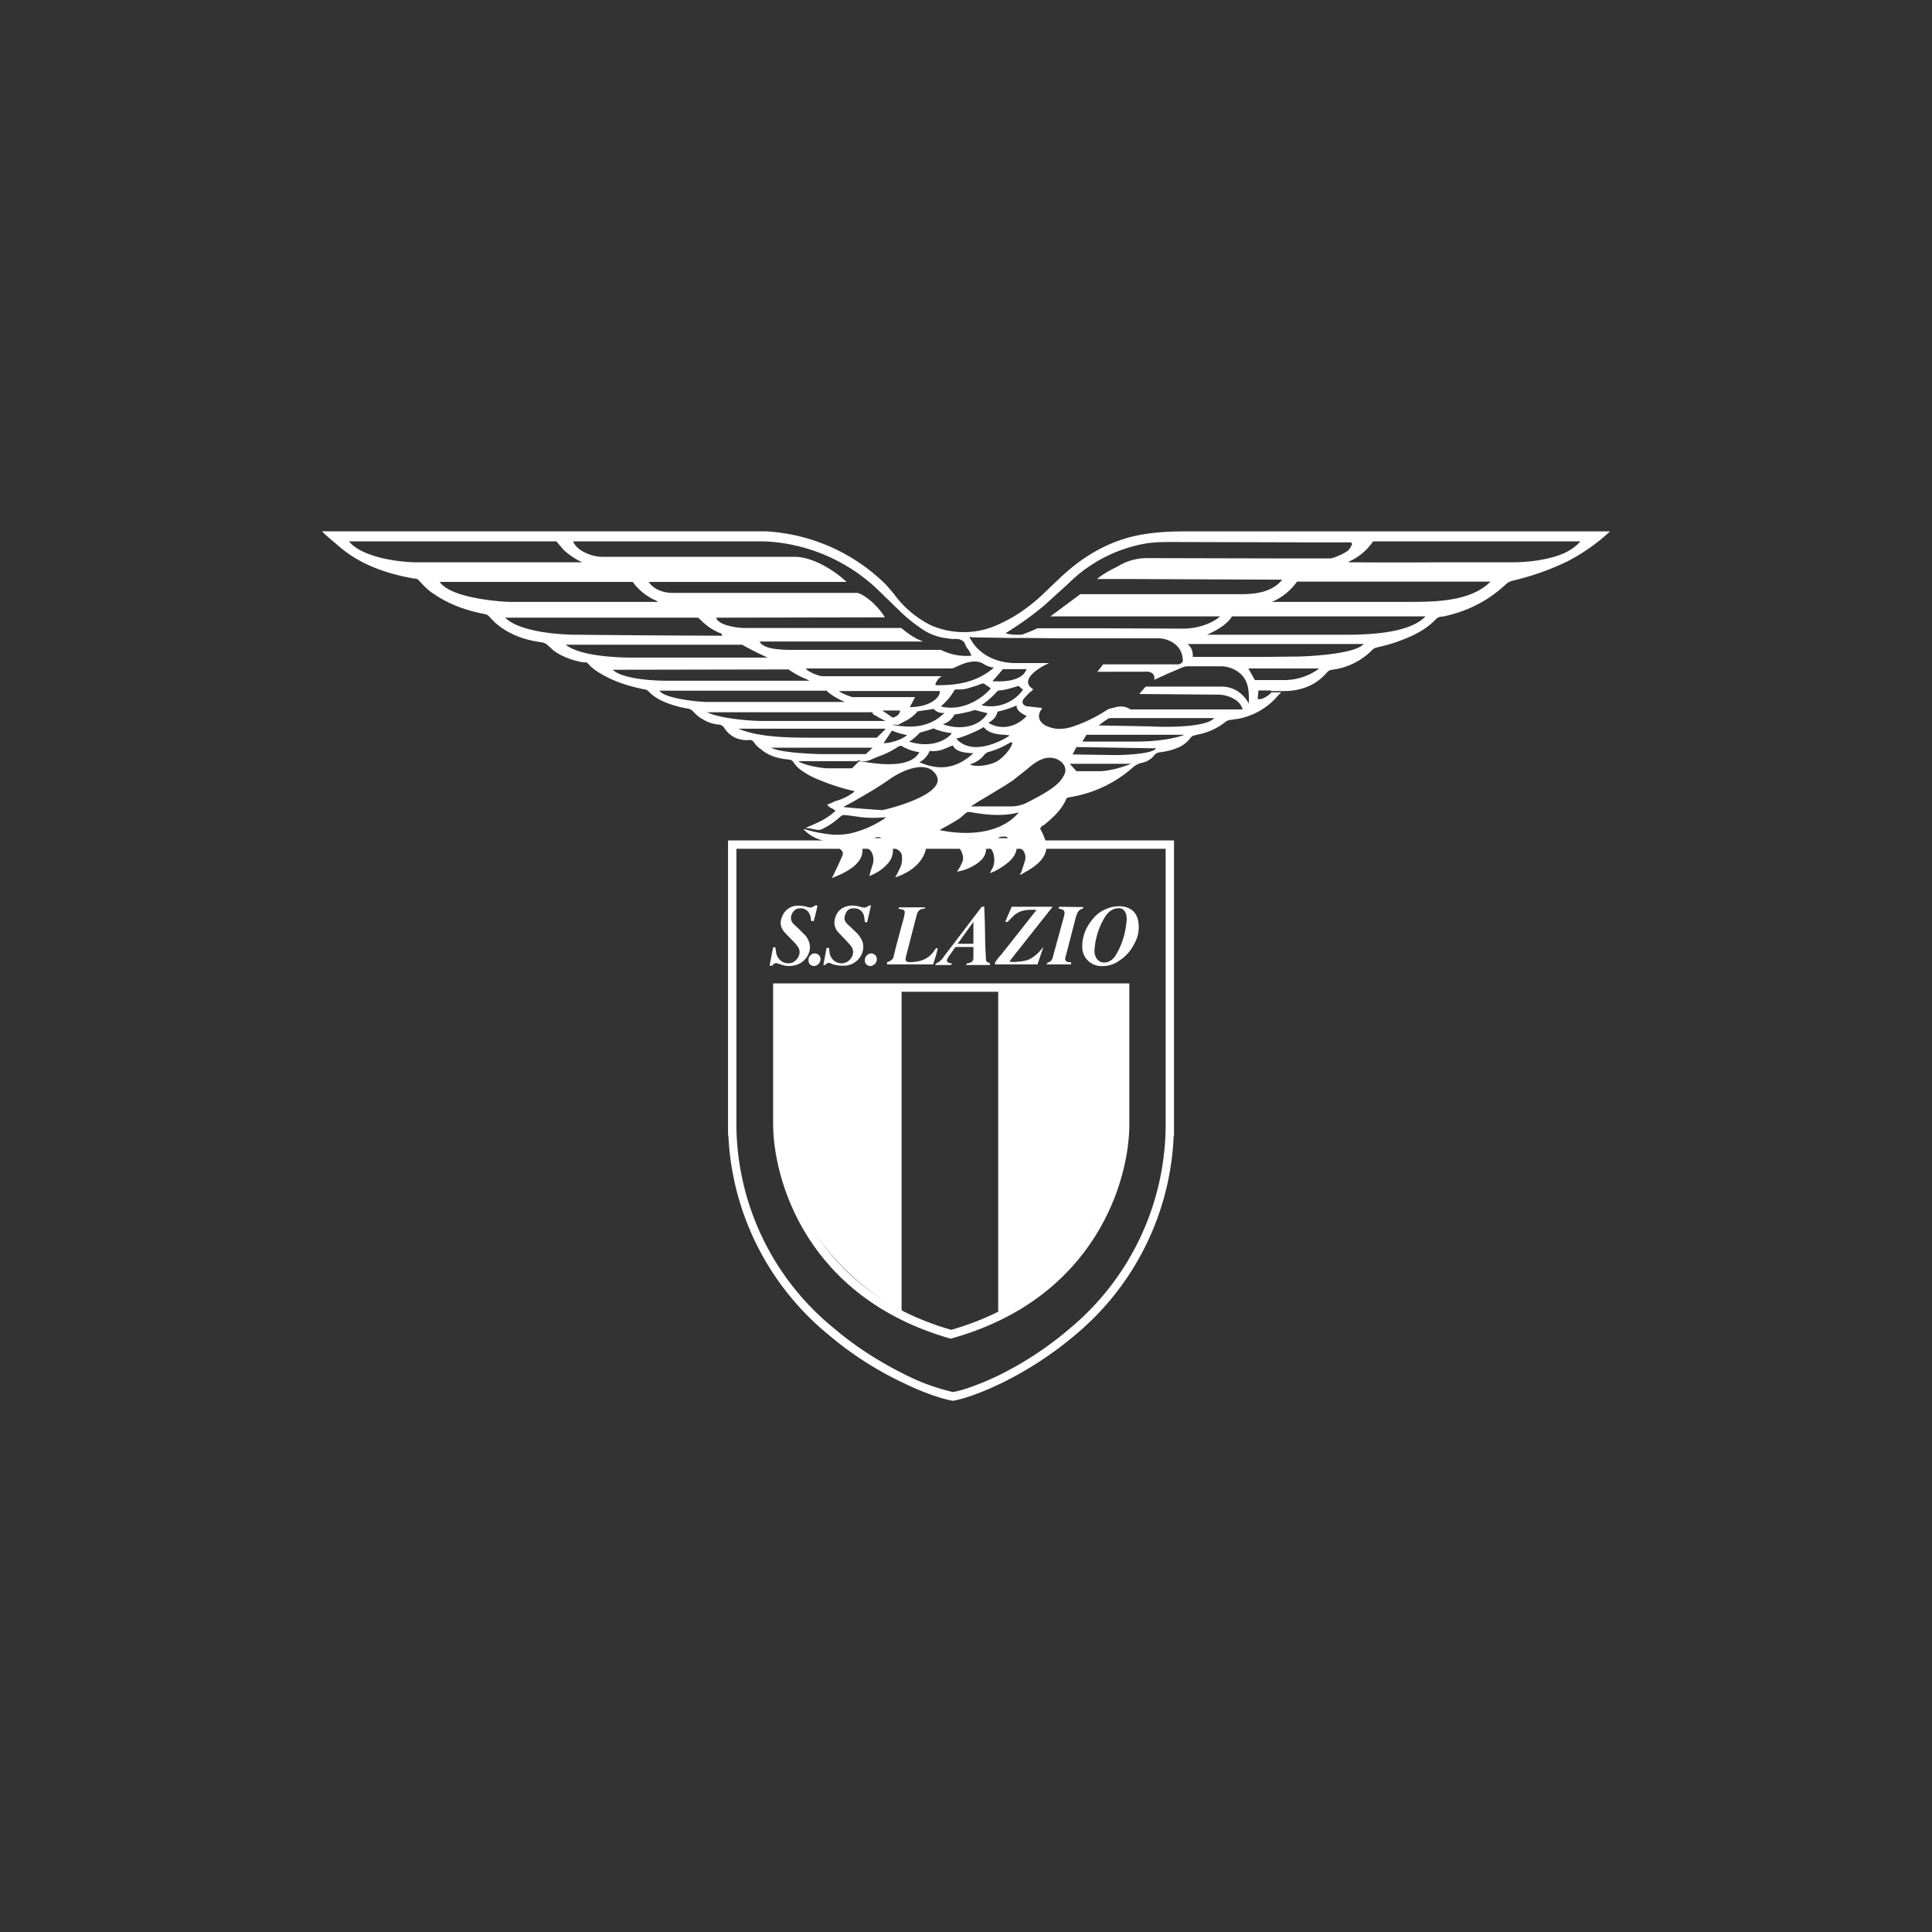 <svg xmlns="http://www.w3.org/2000/svg" width="24" height="24" fill="none" viewBox="0 0 24 24">
    <rect x="0" y="0" width="24" height="24" fill="#333333" stroke="none"/>
    <path fill="#fff" d="M9.04 10.44h5.544v3.668h-.004a3.4 3.4 0 0 1-1.224 2.476c-.32.271-.648.468-.92.6s-.492.2-.592.216h-.012c-.1-.016-.32-.08-.6-.216a4.2 4.2 0 0 1-.936-.6 3.4 3.4 0 0 1-1.248-2.48h-.004V10.44zm.108 3.48a3.28 3.28 0 0 0 1.216 2.584c.316.268.64.455.912.588q.268.132.56.2c.092-.012.296-.077.556-.2a4.2 4.2 0 0 0 .896-.588 3.3 3.3 0 0 0 1.192-2.584v-3.376H9.148z"/>
    <path fill="#fff" d="M14.144 11.48a.4.4 0 0 1-.056.248.5.5 0 0 1-.176.2.36.36 0 0 1-.248.072.236.236 0 0 1-.22-.24c0-.144.056-.264.152-.368.152-.172.532-.216.548.092zm-.548.328c0 .176.18.2.268.052.08-.136.12-.28.132-.432.004-.056-.016-.136-.08-.144-.092-.012-.16.052-.2.124a.9.9 0 0 0-.12.4m-.716-.504c-.12-.008-.216 0-.296.08l-.056.056c-.008.008-.016.02-.04.008l.08-.184h.508l-.5.632-.036.048c.048.012.088.004.124 0a.4.4 0 0 0 .116-.024.4.4 0 0 0 .1-.068c.028-.02.048-.056.08-.084l-.072.212h-.524c-.012-.016 0-.028.008-.04q.028-.042.068-.084l.404-.512.032-.04zm-3.32.692.044-.228h.028l.008.052c.008.1.1.168.196.14.064-.02.128-.116.08-.192a.4.4 0 0 0-.048-.06l-.108-.112c-.056-.056-.08-.12-.048-.2a.21.21 0 0 1 .172-.144q.06-.005.12.008l.048.012c.024.008.052-.008.072-.024h.032l-.02.088-.028.108-.032-.004-.004-.036c-.012-.072-.056-.124-.136-.12-.048 0-.08.028-.1.072-.016.04-.016.08.02.12l.068.064.08.08c.12.144.032.304-.084.356a.3.3 0 0 1-.2.012l-.06-.02q-.037-.013-.068.028h-.036zm2.532-.232h-.2c-.02 0-.032.004-.04.024l-.068.096-.016.028c-.012.028-.004.04.028.052l.032.004-.016.02h-.2l.024-.024a.2.2 0 0 0 .088-.08l.472-.62h.032v.04c.008.152.008.308.012.46l.008.144c0 .04.008.04.048.056v.024H12l.012-.02.024-.004c.04-.012.056-.028.056-.068zm-.196-.04h.196v-.272zm-1.076-.476-.048.208h-.028l-.008-.064c-.012-.072-.064-.112-.136-.108a.095.095 0 0 0-.096.068c-.02.04-.02.084.016.12l.1.096q.049.041.08.1a.2.2 0 0 1 .012.164.24.24 0 0 1-.224.164.4.4 0 0 1-.16-.024c-.028-.016-.052-.016-.076.016h-.024l.04-.212h.032l.004.052c.012.096.1.16.192.132.072-.02.136-.12.08-.2-.02-.032-.048-.056-.072-.084l-.088-.092a.18.18 0 0 1-.036-.196c.028-.08.084-.12.168-.136a.3.3 0 0 1 .12.008l.048.012c.024.008.056-.004.08-.024zm.828.532c-.012.068-.036.132-.056.2h-.572v-.028c.04-.012.072-.032.08-.068.04-.168.088-.336.132-.5l.004-.028c.008-.04 0-.052-.04-.06l-.032-.008v-.016h.328q.002.008-.008.016h-.008c-.06.004-.08.04-.092.092l-.128.496-.004.02c-.008.036 0 .052.04.056.124 0 .236-.028.312-.14l.016-.024.02-.012zm1.352.2.016-.024c.04-.008.056-.036.064-.072l.14-.512.004-.024c0-.032-.008-.044-.036-.052l-.04-.012.012-.02.3.004-.012.02c-.048.012-.064.048-.08.092l-.124.48-.012.04c0 .032.008.044.04.052h.032v.028z"/>
    <path fill="#fff" d="M10.108 12a.07.07 0 0 1-.05-.025.07.07 0 0 1-.014-.055c0-.04.04-.08.08-.076a.07.07 0 0 1 .068.076c0 .04-.04.08-.08.08zm.636-.076c0-.04.036-.08.08-.08a.07.07 0 0 1 .068.076c0 .04-.04.08-.08.08a.067.067 0 0 1-.068-.076m.456.345H9.656v1.692c0 .567.38 1.696 1.544 2.327zm1.2 4.132c1.112-.64 1.58-1.88 1.576-2.44v-1.692H12.4z"/>
    <path fill="#fff" d="M9.604 12.216h4.425v1.744c.004.688-.409 2.16-2.2 2.664l-.013.004h-.012c-1.792-.512-2.2-1.98-2.2-2.668zm.104.104v1.64c0 .652.388 2.064 2.108 2.56 1.72-.496 2.112-1.908 2.108-2.56v-1.64zm1.088-1.912h-.6l.4.2.08-.128.32.132v-.12l.4.12v-.2h-.6zm1.604 0h-.604l.36.2.08-.128.36.132v-.12l.36.12v-.2H12.4z"/>
    <path fill="#fff" fill-rule="evenodd" d="m12.972 10.4-.028-.063-.008-.016-.004-.008q-.013-.014-.008-.02c0-.012.008-.02.032-.04h.008c.112-.092.22-.188.28-.324.004-.016.02-.024.036-.024l.064-.012a1.54 1.54 0 0 0 .72-.352.26.26 0 0 1 .116-.064.26.26 0 0 0 .16-.096.1.1 0 0 1 .068-.036.8.8 0 0 0 .212-.052.37.37 0 0 0 .172-.132.1.1 0 0 1 .04-.024l.048-.012a.8.8 0 0 0 .352-.164.1.1 0 0 1 .04-.016l.052-.008.06-.008a.86.86 0 0 0 .492-.288l.04-.04h-.124l-.008.012c-.04.036-.104.08-.16.072l.008-.108h.148l.016.008h.14c.232 0 .412-.072.552-.236a.1.1 0 0 1 .052-.028.85.85 0 0 0 .504-.244.1.1 0 0 1 .052-.032c.104-.024.212-.052.312-.092.16-.06.312-.136.432-.264a.1.1 0 0 1 .06-.028l.036-.004.068-.016q.408-.104.708-.388a.2.2 0 0 1 .08-.04q.354-.082.68-.24.29-.15.528-.372h-5.288c-.2 0-.396.012-.592.052-.32.068-.608.224-.856.44-.076.064-.144.132-.216.2l-.1.096c-.156.144-.32.264-.512.352a1.02 1.02 0 0 1-.868.028 1.26 1.26 0 0 1-.464-.392l-.096-.112A2.3 2.3 0 0 0 9.504 6.6H4l.048.048.108.092.024.02q.155.14.34.232c.2.1.416.16.632.196.028 0 .044.012.06.032.056.06.112.12.18.16.192.132.404.204.628.248q.035.005.052.028l.016.012.004.008.064.064c.168.144.364.212.58.24a.14.14 0 0 1 .064.032l.08.072c.112.08.236.12.364.144h.028c.016 0 .02 0 .052.036.052.056.116.092.18.128.16.088.328.136.5.172.02 0 .04.012.052.024.06.064.132.104.208.136q.143.058.292.08c.028.008.044.024.06.04.032.032.06.06.096.08.06.04.132.068.204.076.04 0 .064.016.084.048q.052.078.14.12c.056.02.112.032.168.024.028 0 .044.008.06.032q.034.049.08.08c.1.088.224.12.356.132q.035.004.052.032a.4.4 0 0 0 .096.1 1 1 0 0 0 .224.12q.204.085.42.136h.008l.012.008a.65.65 0 0 1-.24.12l-.06.028-.024.008-.016.008q.026.036.064.048l.04.028c-.132.12-.256.16-.372.212l.056.008.084.016c.024.004.04 0 .064-.008.08-.04.16-.092.228-.156.024-.02.044-.024.072-.016h.016l.176.024q.144.015.288 0h.012l-.012.012-.016.012q-.181.119-.392.172a.8.8 0 0 1-.308.012 1.6 1.6 0 0 1-.268-.056l-.012-.004H9.98a.5.5 0 0 0 .208.132c.06.016.312.104.28.184 0 .012-.008.024-.012.032q-.051.117-.108.232l-.016.028c.16-.06.44-.188.372-.408.028 0 .104.052.12.08a.2.2 0 0 1 .02.148l-.032.104-.012.048q.012.002.024-.008a.55.55 0 0 0 .2-.14.24.24 0 0 0 .068-.152v-.052c.016 0 .056.024.072.036q.041.031.04.08a.26.26 0 0 1-.024.14l-.04.08-.02.036c.212-.072.384-.208.396-.44l.264-.004c.108 0 .204.14.18.236a.6.6 0 0 1-.072.136.6.6 0 0 0 .248-.1c.056-.04.104-.088.112-.16l.008-.068c.104.048.112.2.076.28l-.024.04c0 .012-.008.02-.012.028a.8.8 0 0 0 .256-.16c.04-.04.084-.108.076-.172.012 0 .072.036.08.048.032.04.036.084.024.132l-.032.096-.012.04-.012.02c0 .004 0 .012-.008.016h.008c.12-.069.276-.148.316-.293a.25.25 0 0 0-.02-.171zm.66-2.055.072-.092h.932c.044-.008.064-.028.056-.072l-.008-.048c-.04-.14-.18-.2-.288-.204h-1.288l-.352-.004h-.22l-.452-.008h-.02l-.004-.004h-.016l.004.012.012.02c.116.204.344.296.572.292h.4c-.128.056-.384.216-.192.328h-.008l-.012.016-.024.016-.02.02-.056.06c-.032.04-.02.08.032.096l.18.02h.012l-.004.012-.004.008c-.064.096-.012.164.052.2.044.02.092.036.14.04a.5.5 0 0 0 .2-.028 1.8 1.8 0 0 0 .432-.212l.02-.008.096-.024a.22.22 0 0 1 .168.032h1.392a.2.2 0 0 0-.084-.116.4.4 0 0 0-.224-.068l-.976-.008.08-.092h.94c.248 0 .34.212.34.212.008-.156-.004-.288-.108-.376a.37.37 0 0 0-.24-.088h-.412a.2.2 0 0 0-.06.012l-.14.06-.068.028-.012.008-.02.008-.012.008h-.008l-.016.008-.076.036V8.42c0-.052-.048-.08-.104-.076zm-2.64-.676-2.096.004c.028.096.26.128.356.128h1.944c.124.104.2.14.252.16l.016.008H9.436c.048.104.304.104.412.104h1.84a.7.7 0 0 0 .38.072l-.016-.036-.024-.04a.2.2 0 0 1-.04-.072c-.028-.048-.068-.06-.116-.06h-.052l-.088-.012a.7.7 0 0 1-.292-.12 2 2 0 0 1-.256-.208l-.28-.272a2.18 2.18 0 0 0-1.408-.6H7.12c.044.12.236.192.36.192h2.392c.22 0 .488.164.644.312H8.06c.064.104.208.136.28.136h2.312c.112.032.268.18.34.304m2.056-.012.372-.276h2c.172 0 .384-.024.508-.18l-1.872-.008h-.428c.068-.06.16-.108.24-.148l.064-.036a.7.7 0 0 1 .32-.076l1.7.004h.58a.7.7 0 0 0 .212-.096.2.2 0 0 0 .04-.056q.03-.048-.024-.048h-.632l-1.548-.004c-.112 0-.22 0-.332.016a1.8 1.8 0 0 0-.976.5l-.3.272a4 4 0 0 1-.48.344c.048.02.12.02.172.02h.016c.032 0 .208-.08.208-.08h.824l.992.004c.148 0 .34-.052.452-.152zm-8.712-.932c.152.192.592.256.82.26h2.076a.9.9 0 0 1-.228-.152L7 6.829l-.068-.08-.02-.024zm12.412.26q.588.004 1.176 0h.86c.108 0 .212-.008.32-.024.192-.032.396-.084.528-.236h-2.576l-.016.024a.7.7 0 0 1-.276.224zm-11.288.24c.14.216.812.252.872.252h1.84a.1.1 0 0 0-.04-.024l-.004-.004h-.004a.7.7 0 0 1-.264-.22h-2.4zm13.052 0h-2.4a.73.73 0 0 1-.312.252h1.672c.344 0 .788 0 1.04-.248zm-.8.432h-2.408c-.06.104-.208.18-.284.216l-.028.012h1.728c.292 0 .792-.02.988-.228zm-11.436.016c.176.176.668.212.888.212h.02q.885.009 1.772.012h.016c-.004-.024-.02-.032-.032-.036h-.004a.7.7 0 0 1-.232-.16l-.032-.028zm.752.336c.176.144.656.16.816.16h1.692L9.5 8.153l-.032-.016c-.076-.036-.144-.068-.248-.128h-2.2zm5.036 2.008h.48a.44.44 0 0 0 .2-.04l.048-.024.12-.064c.092-.052.18-.104.252-.18a.4.4 0 0 0 .06-.092.12.12 0 0 0-.012-.12.2.2 0 0 0-.128-.08.25.25 0 0 0-.144.016c-.08.032-.14.088-.204.14l-.152.12c-.092.064-.192.12-.288.18-.08.048-.16.092-.232.144M7.612 8.32c.132.128.588.136.64.136h1.804l-.04-.02a1 1 0 0 1-.22-.12zm2.864 1.704c.064.012.484.04.484.04.188-.04.808-.22.668-.44-.12-.192-.424-.048-.56.044-.152.108-.312.2-.472.292zM16.94 8h-2.188c.08.064.064.16.064.16h.92l.372-.004c.088 0 .72-.024.832-.156m-6.444.72s-.148-.06-.228-.14H8.192c.064.1.5.14.584.14zm1.852-.424-.012-.004a.3.3 0 0 1-.124-.048c-.096-.056-.224-.012-.316.032l-.02.008c-.02.012-.032.02-.092.02h-1.776c.06.068.2.096.2.096H11.7c-.032.012-.08.072-.08.112h.028c.224 0 .476-.028.696-.216zm-3.572.548c.152.08.532.112.692.112H11l-.04-.02-.012-.008-.012-.004-.008-.004-.052-.032h-.008l-.028-.024v-.016H8.776zm2.228.208H9.172c.264.112.656.112.936.112h.784zm1.652 1.04c-.2.052-.4.032-.604-.004a.07.07 0 0 0-.064.02l-.008.008c-.028.024-.052.048-.08.064l-.128.076-.06.032-.04.024c.392.08.776.028.984-.22m-1.236-.748a.6.6 0 0 1-.224-.08.1.1 0 0 0-.04.012 1 1 0 0 1-.24.12l-.096.04a.22.22 0 0 1-.14.016V9.44s-.028.016-.052.016h-.716c.112.06.272.08.348.088h.324l.088-.088.064.008c.188.032.58.08.684-.12m-.12-.56c.248 0 .38-.116.376-.2h-1.252c.024.032.164.076.164.076h.78l-.068.128zm3.784.136h-1.268c-.02 0-.04 0-.056.012a1 1 0 0 0-.112.08h.04l.616.012c.136.008.672.02.78-.104m-3.664.548c.256.112.468.076.672-.112h-.028c-.092-.008-.188-.016-.228-.096l-.06.024c-.056.024-.12.056-.228.044 0 0-.032.096-.128.14m4.968-1.164h-.88l.08.144h.372a.73.73 0 0 0 .428-.144m-6.816.98c.104.068.532.08.596.084h.588l.084-.08H9.572zm3.876-.072h.656c.42 0 .608-.084.608-.084h-1.216l-.048.08zm-1.76-.436c.22.056.464-.048.62-.224l-.02-.016-.048-.032q-.023-.022-.052-.008a1 1 0 0 1-.12.04.4.4 0 0 1-.172.028c-.02 0-.04 0-.048.024a.7.7 0 0 1-.144.172zm.192.4c.2.228.58.02.664-.04l-.06-.008c-.08-.004-.2-.012-.264-.096-.06.04-.232.116-.34.144m2.48.12-.988-.016-.048.092.54.008c.052 0 .464-.008.5-.088zm-2.08-.316c.14.088.336.064.476-.088h-.008c-.052-.028-.12-.06-.12-.128a1.3 1.3 0 0 1-.236.076c-.02.076-.056.1-.1.132l-.016.008zm-.568.016c.188.072.444.048.556-.136l-.08-.02-.08-.02c-.12.04-.252.056-.252.056a.23.23 0 0 1-.144.12m.004-.14a.14.14 0 0 1-.108-.04c-.004-.008-.004-.008-.016-.008l-.192.028a.5.5 0 0 1-.168.128l-.044.024c-.016.012-.04.02-.056.016L11.096 9v.008h.016l.016.004c.152.02.4.048.604-.156zm.992-.288-.056-.048s-.152.052-.228.056a.06.06 0 0 0-.04.016 1 1 0 0 1-.192.168.49.49 0 0 0 .516-.192m-1.416.644c.316.1.504-.056.532-.104 0 0-.14-.016-.228-.06-.08.032-.168.052-.168.052s-.08.088-.136.112m2 .28.08.088h.28c.176 0 .4-.092.4-.092h-.76zm-.72-.268c-.012-.008-.032.004-.048.016l-.012.004-.012.008a1 1 0 0 1-.216.088.1.1 0 0 0-.056.036.34.34 0 0 1-.16.112l-.02.008c.072.036.252.016.352-.048.084-.056.172-.168.176-.224zm-.244-.76h.064c.108.004.316-.016.36-.152h-.292zm-1.06.668a1 1 0 0 1-.188-.056l-.104.156c.1 0 .24-.052.292-.1m-.344 1.424c.02-.028.04-.08.04-.104 0-.028-.016-.048-.044-.052a.1.1 0 0 0-.04.004l-.136.064-.012.016-.012.008c.012 0 .02.008.028.012.016.008.028.015.04.004.036-.017.06-.004.084.011l.02.017.028.02zm1.56-.008a.18.18 0 0 0 .04-.116c0-.024-.016-.04-.04-.04h-.04a.5.5 0 0 0-.14.071c-.008 0-.012.013-.016.017v.008l.028.008c.012.008.02.016.04.008.028-.02.056-.008.08.012l.044.028h.004zm.168-.048a.1.1 0 0 0 .036.012c.056 0 .108.008.148.052.024-.02.032-.04.04-.072q.025-.072-.052-.072a.36.36 0 0 0-.188.068v.008l.004.004zm-2.276-.032.04.024.032.024c.008 0 .016.008.02.012.068.04.08.036.104-.04.016-.048-.008-.08-.064-.072-.028.004-.056.016-.08.024l-.028.008a.04.04 0 0 0-.016.012zm1.688.08a.2.2 0 0 0 .048-.08c.008-.04-.008-.064-.048-.06a.3.3 0 0 0-.136.04h-.004v.008h-.004q.066.058.144.091m-.968-.056v.012h.008l.012.008.008.004.06.008q.058.001.092.032l.024.016q.031-.043.02-.08-.006-.037-.048-.044a.3.3 0 0 0-.176.043m-.136-1.664.128.088c.036-.004.096-.04.092-.088z" clip-rule="evenodd"/>
</svg>
